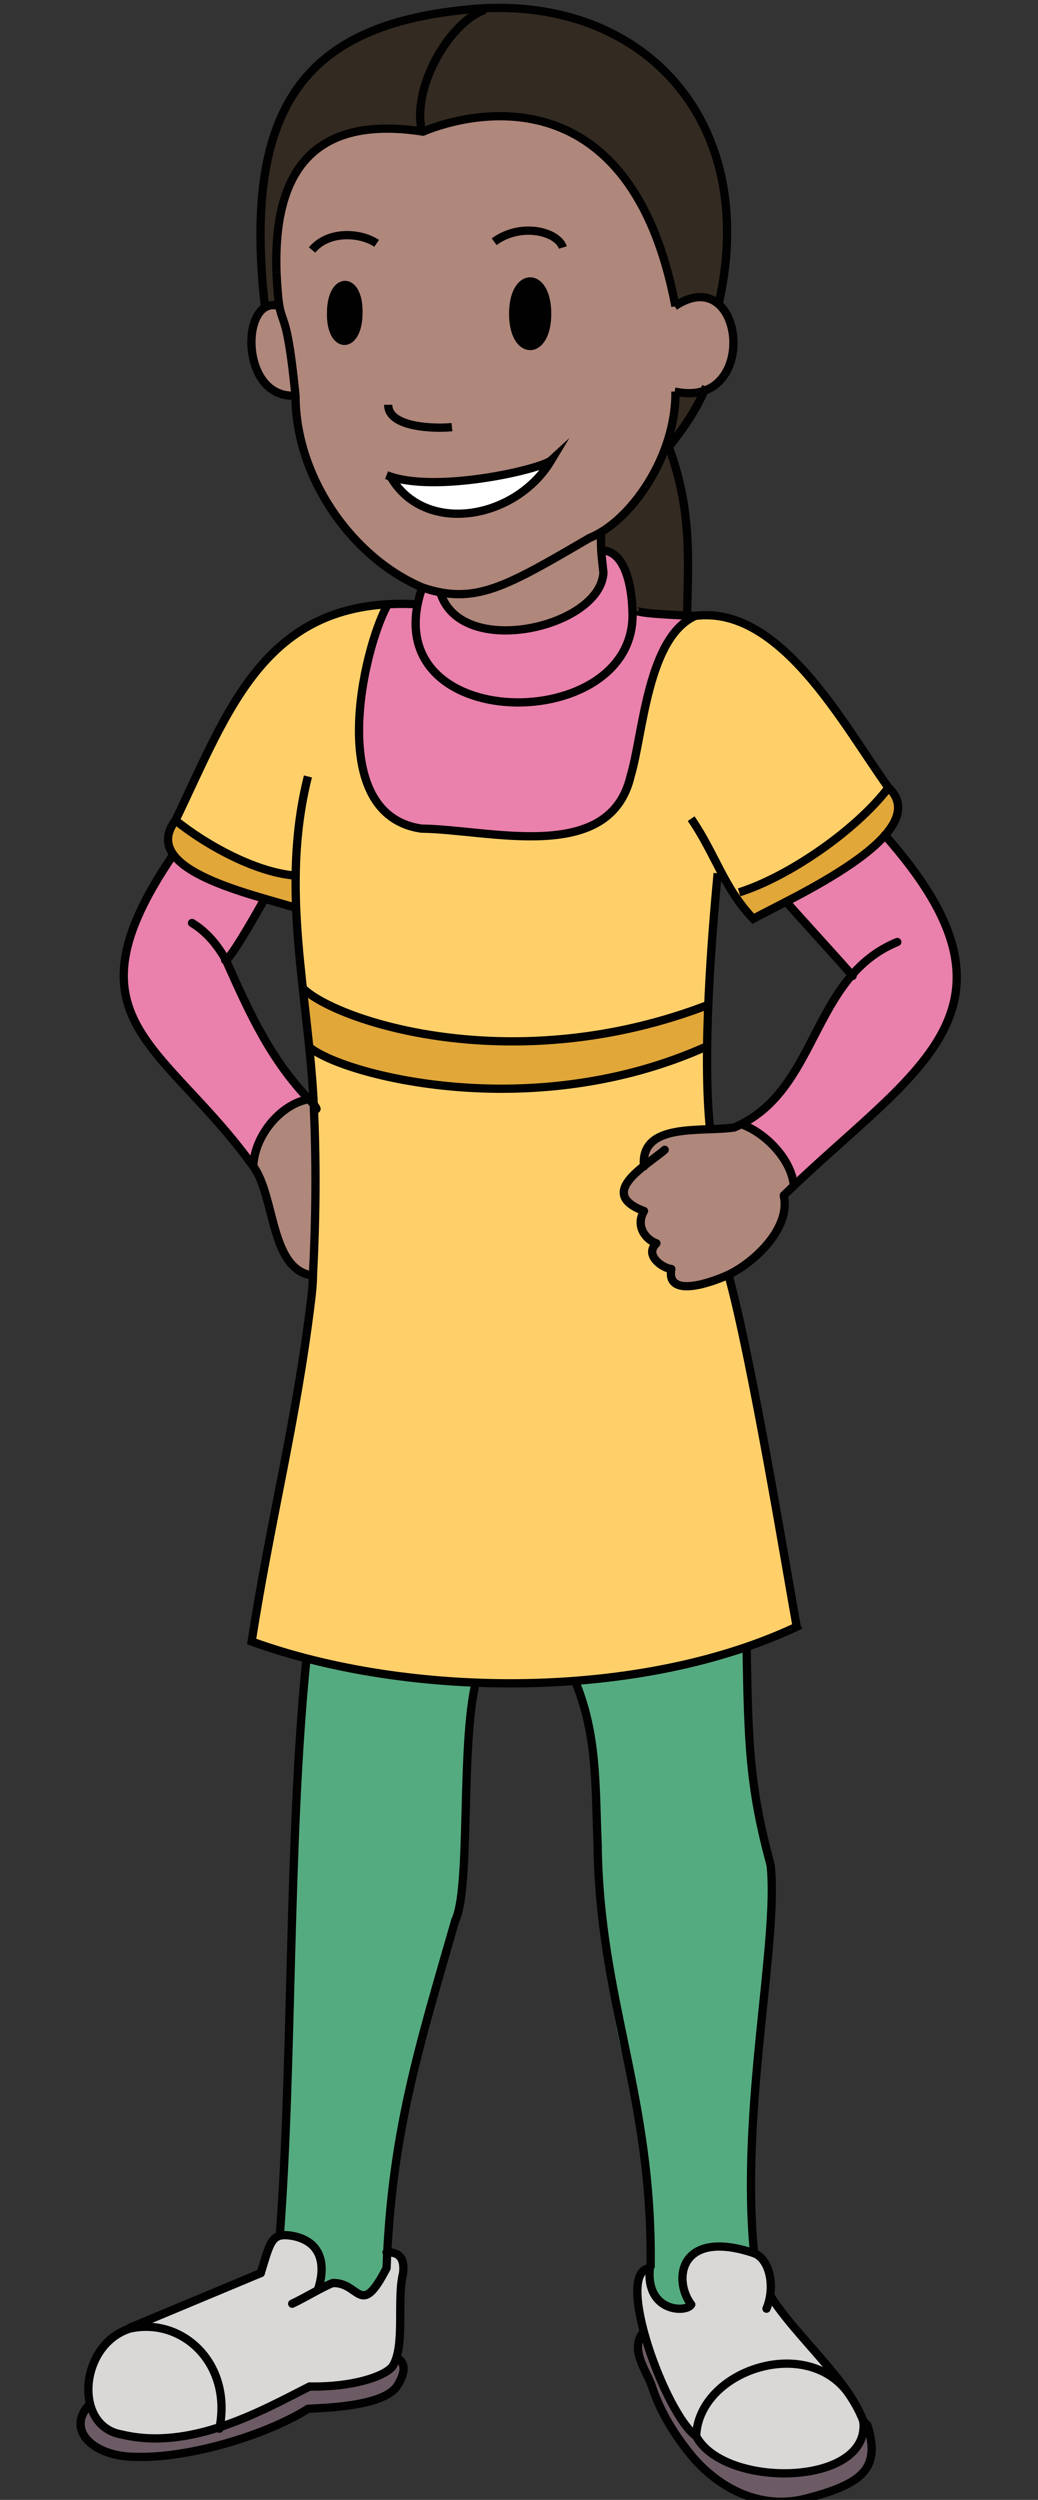 <?xml version="1.0" encoding="UTF-8"?><svg id="Africa" xmlns="http://www.w3.org/2000/svg" width="125.4" height="302" viewBox="0 0 125.4 302"><rect x="0" y="0" width="125.4" height="302" fill="#333333" stroke="none"/><defs><style>.cls-1{stroke-linecap:round;stroke-linejoin:round;}.cls-1,.cls-2{fill:none;stroke:#010101;}.cls-2{stroke-miterlimit:10;}.cls-3{fill:#55ab80;}.cls-3,.cls-4,.cls-5,.cls-6,.cls-7,.cls-8,.cls-9,.cls-10,.cls-11,.cls-12,.cls-13{stroke-width:0px;}.cls-4{fill:#e1a739;}.cls-5{fill:#d9d8d7;}.cls-6{fill:#af877b;}.cls-7{fill:#a97b80;}.cls-8{fill:#332a21;}.cls-9{fill:#6c5b64;}.cls-10{fill:#fff;}.cls-11{fill:#ea80ac;}.cls-12{fill:#ffd06a;}.cls-13{fill:#010101;}</style></defs><path class="cls-11" d="m103,117.9c-1-.9-6.4-7.6-8.2-8.8,4-2.1,9.3-5.5,12.1-8.3,18,20.2,4.8,27.8-11.1,42.3-.3-3-3.3-6.2-6.1-7.2h0c7.1-3.5,8.3-13.6,13.2-18Z"/><path class="cls-4" d="m35.7,105.8c0,1.3,0,2.6,0,3.9-4.9-1.6-19-4.5-14.5-10.6,3.5,3,9.8,6.4,14.5,6.7Z"/><path class="cls-10" d="m47.2,57.6c5.8,1.9,18.3-.9,19.4-1.9-4.3,7.2-15.3,9.1-19.4,2h0Z"/><path class="cls-4" d="m88.6,107.9c6.5-1.5,14.6-7.7,18.8-12.8,6,5.6-12.2,13.6-16.3,15.9-1-1.1-1.8-2.1-2.4-3.1Z"/><path class="cls-3" d="m38.4,276.6c.7-.7,1.3-7.2-4.6-6.5,1.5-21.3,1-47.4,3.2-69.5,5.2,1.2,12.5,2.2,20.5,2.5-1.9,7.9-.6,25-2.5,28.9-4.2,14.9-7.3,24.2-8.2,40,.2,1.9-.8,4.5-3,5.2-2.1-.5-2.6-2.8-5.4-.7h0Z"/><path class="cls-4" d="m85.4,126.4c-21.1,9.5-43.7,3.5-47.9.2h0c-.2-2.4-.5-4.8-.8-7.2,4.2,4,25.2,11.1,49,1.9,0,1.9-.2,3.6-.2,5Z"/><path class="cls-11" d="m22.6,131.6c-10.5-10.5-9.2-16.1-1.7-28.3,1.9,1.9,6.8,4,11,5.4-1.5,2.7-4.3,7.5-4.7,7.3,2.9,6.1,5,11.9,10.1,16.7h-.1c-3.5.8-6.5,4.7-6.6,8.2h0c-1.9-3.4-4.9-6-8-9.3Z"/><path class="cls-3" d="m90.2,199.3c.2,11,.3,16.5,2.9,26,1,9.3-3.7,29.5-2,46.9-9-3.1-9.9,3-7.6,6.2-.5,1-5.5,1-5-4.4.8-9.9-1.7-18.9-2.9-24.3-4.3-15.4-1.4-31.8-6.3-46.8,7.3-.4,14.5-1.6,20.8-3.8h0Z"/><path class="cls-13" d="m62,37.9c0-5.2,4.1-5.2,4.1,0,0,5.2-4.1,5.2-4.1,0Z"/><path class="cls-11" d="m76.6,73.7h-.2c-.1-3.4-1.1-7.4-3.9-7.2,3.3,8.9-16.3,13.9-19.4,5.1-.7-.1-1.4-.3-2.1-.6-.2.7-.3,1.4-.4,2.1-1.3,0-2.6,0-3.8.1-2.9,5.2-7.6,25.4,4.1,27,8.2,0,22.7,4.3,25.3-6.4,1.4-5.4,2.1-14.6,6.7-19,0-.1,0-.3,0-.4-3.2-.1-6.3-.3-6.3-.7Z"/><path class="cls-12" d="m37.8,154.2c.5-10.2.5-18.2-.3-27.5h0c4.2,3.2,26.8,9.3,47.9-.2,0,3.6.2,5.7.4,10.1-3.8.1-8.3.3-8,4.4-2.2,1.7-4.2,3.9,0,5.5-1.1,1.9.3,3.5,1.5,3.9-1.5,1.4.7,3,1.8,3.1-.6,3.3,4,2,6.9.7,2.9,10.3,7.2,36.9,8.3,42.7-19,8.9-47.1,8.6-65.9,1.7,2.4-16.1,6-28.4,7.4-44.2Z"/><path class="cls-12" d="m89.2,107.8h-.7c-.6-.8-1.1-1.6-1.5-2.5h-.3c-.2,2.7-.8,10.1-1.1,16-23.8,9.2-44.9,2-49-1.9-.7-5-1-8.9-.9-13.6-4.7-.3-11-3.8-14.5-6.7,6.6-12.3,8.7-24.9,25.6-25.9-2.9,5.2-7.6,25.3,4.1,27,8.2,0,22.7,4.3,25.3-6.4,4.4-33.4,18.8-17.7,31.1,1.4-3.9,5-12,10.8-18.1,12.7Z"/><path class="cls-9" d="m48.1,284.9s1.7.6,0,3.3c-1.7,2.7-10,2.7-10.8,2.8-2.7,1.3-8.3,4.6-13.1,5l-.4-2c5-.8,10.3-4.5,13.5-5.7,6-.2,9.3-.8,10.6-3.4h0Z"/><path class="cls-5" d="m104.5,293.2c-1.4-5.6-8.1-10.7-11.4-15.9h0c.6-2.9-.5-4.4-1.9-5.2h0c-9-3.1-9.9,3-7.6,6.1-.5,1-5.5,1-5-4.4-4.4.4,1.9,17.7,5.6,20.3,3.2,6.1,19.6,6,20.4-1Z"/><path class="cls-5" d="m46.8,272.1c.2,1.9-.8,4.5-3,5.2-2.1-.5-2.6-2.8-5.4-.7,0,0,2.2-5.5-3.1-6.5-2.5-.4-2.6.6-3.8,4.5l-15.8,6.6c-5.1,1.4-5.2,7.7-4.9,9.7,6,8.3,20.5.3,26.6-2.7,13.4,0,10.1-4.4,11.3-13.7.3-2.6-1.4-2.6-1.9-2.5Z"/><path class="cls-9" d="m9.8,293.1c0-.9,0-2,.9-2.5,1,4.5,9.9,4.2,13.1,3.4l.4,2c-4.1.9-13.7,2-14.4-2.9Z"/><path class="cls-8" d="m81.5,47.3c.2,6.7-5.1,15.3-9,16.8,0,1.2,0,1.9,0,2.4,2.8-.2,3.8,3.8,3.9,7.2h.2c0,.4,3.2.5,6.3.7.1-6.8.6-12.7-2.2-20.4,1.7-2.2,3.2-4.4,4.3-7-1.1.3-2.4.3-3.6.3Z"/><path class="cls-8" d="m81.7,10.4C75.6,2,66.2.7,56,1.2c-19.1,2-26.7,11.7-24,35.8.5-.3,1-.3,1.4-.1h.3c-1.5-10.3,0-23.8,17.3-21,6-2.5,25.2-6.9,30.5,21.1,1.2-1.6,3.8-1.6,5.3-.2,2.3-12.9.6-18.8-5-26.4Z"/><path class="cls-9" d="m78,283.5c3.6,8.6,8.6,17.7,19.9,14.9,5.6-1.6,7.1-3.5,6.4-5.9l.5.5c1.4,4.9-.2,6.9-6.9,8.7-6.4,1.9-11.6-1.7-14.4-5.1-3.2-3.9-4.3-7-4.7-8.2-.6-1.9-2.7-4.4-1.2-6.5.1.5.2,1.1.4,1.7Z"/><path class="cls-6" d="m37.9,133.4c-.2-.2-.4-.4-.6-.7h-.1c-3.5.8-6.5,4.7-6.6,8.2h0c2.7,3.7,2,12.5,7.2,13.3.4-7.6.5-14.3.1-20.8Z"/><path class="cls-6" d="m72.5,64.1c3.9-1.5,9.2-10.1,9-16.8,10.4,2.3,8.5-16,0-10.3-5.3-28-24.4-23.6-30.5-21.1-17.2-2.9-18.8,10.6-17.3,20.9h-.3c-4.3-.7-4.4,11.3,2.2,11,0,10.7,7.8,21.3,17.5,23.8,2.5,8.1,19.3,4.2,19.7-2.4-.3-3-.3-2.3-.3-5.1Zm-30.9-22.8c-2.1.1-2.1-7.1,0-6.9,2.1-.1,2.1,7.1,0,6.9Zm22.4-7.4c2.6-.1,2.6,8.1,0,8-2.6.1-2.6-8.1,0-8Zm-16.9,23.8h0c5.8,1.8,18.3-1,19.4-2-4.3,7.2-15.3,9.1-19.4,2Z"/><path class="cls-6" d="m95.9,143.2c-.3-3-3.3-6.2-6.1-7.2h0c-3.8,1.4-12.3-.9-11.9,4.9-2.2,1.7-4.2,3.9,0,5.5-1.1,1.9.3,3.5,1.5,3.9-1.5,1.4.7,3,1.8,3.1-.6,3.3,4,2,6.9.7h0c3.3-1.6,7.5-5.7,6.7-9.5.3-.4.7-.8,1.2-1.2Z"/><path class="cls-7" d="m84,74.4c-.4,0-.7.2-1,.3,0-.1,0-.3,0-.4.3,0,.7,0,1,0Z"/><path class="cls-13" d="m40,37.8c0-4.5,3.4-4.5,3.3,0,0,4.5-3.4,4.5-3.3,0Z"/><path class="cls-2" d="m33.4,32.9c.4,8.4,1,1.9,2.3,14.9,0,10,7,19.7,15.4,23.2,6.3,2.1,10-.1,20.1-6,5-2,10.5-9.9,10.4-17.7"/><path class="cls-2" d="m37.7,30.2c2-2.4,5.9-2.1,7.8-.8"/><path class="cls-2" d="m59.7,29.2c3.3-2.4,7.7-1.2,8.3.7"/><path class="cls-2" d="m53.2,71.6c2.5,8.1,19.3,4.2,19.7-2.4-.3-2.9-.3-2.4-.3-5.2"/><path class="cls-2" d="m51,71c-6.2,18,26.3,18,25.4,2.7-.1-3.4-1.1-7.3-3.8-7.2"/><path class="cls-2" d="m50.4,73c-18.3-1-22.7,12.6-29.2,26.1-4.6,6.1,9.7,9,14.6,10.6"/><path class="cls-2" d="m84,74.4c10.3-1.3,17.9,13.2,23.3,20.7,6,5.6-12.2,13.6-16.3,15.9-3.6-3.8-4.5-7.7-7.5-12.1"/><path class="cls-2" d="m76.7,73.6c-.4.5,4.8.7,7.3.8"/><path class="cls-2" d="m37.8,154.2c0,.9-.1,1.8-.2,2.7"/><path class="cls-1" d="m37.9,133.4c.3,6.5.3,13.1-.1,20.8"/><path class="cls-2" d="m37.2,93.8c-3.4,13.6,0,25.9.7,39.5"/><path class="cls-2" d="m86.7,105.5c-.7,7.5-1.9,21.8-.9,31.1"/><path class="cls-2" d="m37.6,156.9c-1.8,14.9-4.8,26.1-7.2,41.4,19,6.9,47.2,7.2,66.3-2"/><path class="cls-2" d="m96.3,196.8c-1.1-6-5.4-32.3-8.3-42.8"/><path class="cls-2" d="m37,200.6c-2.2,22-1.6,48.3-3.2,69.5"/><path class="cls-2" d="m57.5,203.1c-1.9,7.9-.6,25-2.5,28.9-4.4,15.3-7.7,25.7-8.3,42"/><path class="cls-2" d="m69.4,202.9c2.8,6.6,2.5,12.8,2.8,19.9.2,18.9,6.7,30.4,6.4,51.2"/><path class="cls-1" d="m90.2,199.3c.2,11,.3,16.5,2.9,26,1,9.3-3.7,29.5-2,46.9"/><path class="cls-2" d="m43.3,37.8c0,4.5-3.4,4.5-3.3,0,0-4.5,3.4-4.5,3.3,0Z"/><path class="cls-2" d="m66.1,37.9c0,5.2-4.1,5.2-4.1,0,0-5.2,4.1-5.2,4.1,0Z"/><path class="cls-2" d="m46.9,48.9c0,2.8,5.7,2.9,7.7,2.7"/><path class="cls-2" d="m46.7,57.4c5.7,2.3,18.7-.7,19.9-1.8-4.3,7.2-15.3,9.1-19.4,2"/><path class="cls-2" d="m86.8,36.8C92,14.2,77.1-1.2,56,1.2c-19.1,2-26.7,11.7-24,35.8"/><path class="cls-2" d="m84,74.4c-5.8,2.6-6.3,14.3-7.8,19.3-2.5,10.8-17,6.5-25.3,6.4-11.7-1.7-7-21.8-4.1-27"/><path class="cls-2" d="m51,16c-1.4-5.6,3.6-13.6,7.6-14.8"/><path class="cls-2" d="m33.4,32.9c-.3-9.4,2.3-19.4,17.7-17,6-2.5,25.2-6.9,30.5,21.1"/><path class="cls-2" d="m81.5,37c8.5-5.7,10.4,12.6,0,10.3"/><path class="cls-2" d="m33.4,36.9c-4.3-.8-4.4,11.2,2.2,10.9"/><path class="cls-2" d="m85.3,46.7c-1.1,2.7-2.7,5-4.5,7.3"/><path class="cls-2" d="m80.8,54c2.9,7.9,2.3,13.9,2.2,21"/><path class="cls-2" d="m107.3,95.2c-3.9,5.1-12,10.7-18,12.6"/><path class="cls-2" d="m36.1,105.8c-4.9-.2-11.2-3.7-14.9-6.7"/><path class="cls-2" d="m85.8,121.3c-23.6,9.2-45.1,2.1-49.2-1.9"/><path class="cls-2" d="m85.4,126.4c-21.1,9.5-43.7,3.5-47.9.2"/><path class="cls-1" d="m20.9,103.3c-13.6,20-1.1,22.6,9.7,37.6,2.7,3.7,2,12.5,7.2,13.2"/><path class="cls-1" d="m31.9,108.7c-1.5,2.7-4.3,7.5-4.7,7.3"/><path class="cls-1" d="m23.2,111.5c1.8,1.1,3.1,2.7,4.1,4.5,2.9,6.5,5.5,12.3,10.6,17.4h0c.3.4.4.6.3.6"/><path class="cls-1" d="m95.3,109.3c1.3,1.5,7,7.7,7.7,8.6"/><path class="cls-1" d="m106.9,100.9c18.9,21.3,3.3,28.4-12.2,43.5"/><path class="cls-1" d="m88.7,136.2c10.2-4.3,9.2-18.1,19.7-22.4"/><path class="cls-1" d="m80.3,138.9c-2,1.8-8.4,5.2-2.5,7.4-1.1,1.9.3,3.5,1.5,3.9-1.5,1.4.7,3,1.8,3.1-.6,3.3,4,2,6.9.7h0c3.3-1.6,7.5-5.7,6.7-9.5"/><path class="cls-1" d="m88.7,136.2c-3.8.6-11.4-.7-10.9,4.7"/><path class="cls-2" d="m95.9,143.2c-.3-3.1-3.3-6.2-6.1-7.3"/><path class="cls-2" d="m37.2,132.8c-3.5.7-6.5,4.6-6.6,8.1"/><path class="cls-1" d="m104.3,292.5c-1.8-5-8.1-10.2-11.2-15.1"/><path class="cls-1" d="m78.5,274c-4.4.4,1.9,17.7,5.6,20.3,3.4,6.4,21.1,6.1,20.2-1.8"/><path class="cls-1" d="m84.1,294.3c.3-8,13.6-12.4,18.6-4.9"/><path class="cls-1" d="m83.5,278.4c-.5,1-5.5,1-5-4.4"/><path class="cls-1" d="m83.5,278.4c-2.3-3.1-1.3-9.2,7.6-6.2h0c1.9.7,2.6,4.1,1.5,6.7"/><path class="cls-1" d="m104.3,292.5s.5.5.5.5c1.5,4.9-.2,6.9-6.9,8.7-6.4,1.9-11.6-1.7-14.4-5.1-3.2-3.9-4.3-7-4.7-8.2-.6-1.9-2.7-4.4-1.2-6.5"/><path class="cls-1" d="m46.7,272.1c.6,0,2.3-.1,2,2.5-.8,3.2.3,8.9-1.3,11.3-1,1.2-4.8,2.5-10,2.4-5.9,3-14.4,7.8-22.7,5.8-5.9-1-5.1-10.9,1-12.8,6.4-1.4,12.4,4.3,10.8,12.1"/><path class="cls-1" d="m46.7,274c-3.2,6.2-3.2,1.7-6.5,1.8-1.3.5-3.2,1.7-4.9,2.5"/><path class="cls-1" d="m38.4,276.6s2.2-5.5-3.1-6.5c-2.5-.4-2.6.6-3.8,4.5"/><line class="cls-1" x1="31.5" y1="274.6" x2="15.7" y2="281.2"/><path class="cls-1" d="m10.7,290.6c-2.7,3,.6,6.2,5.7,6.2,6.7.2,16.1-2.8,20.8-5.8.8-.1,9.1-.1,10.8-2.8,1.7-2.7,0-3.3,0-3.3"/></svg>